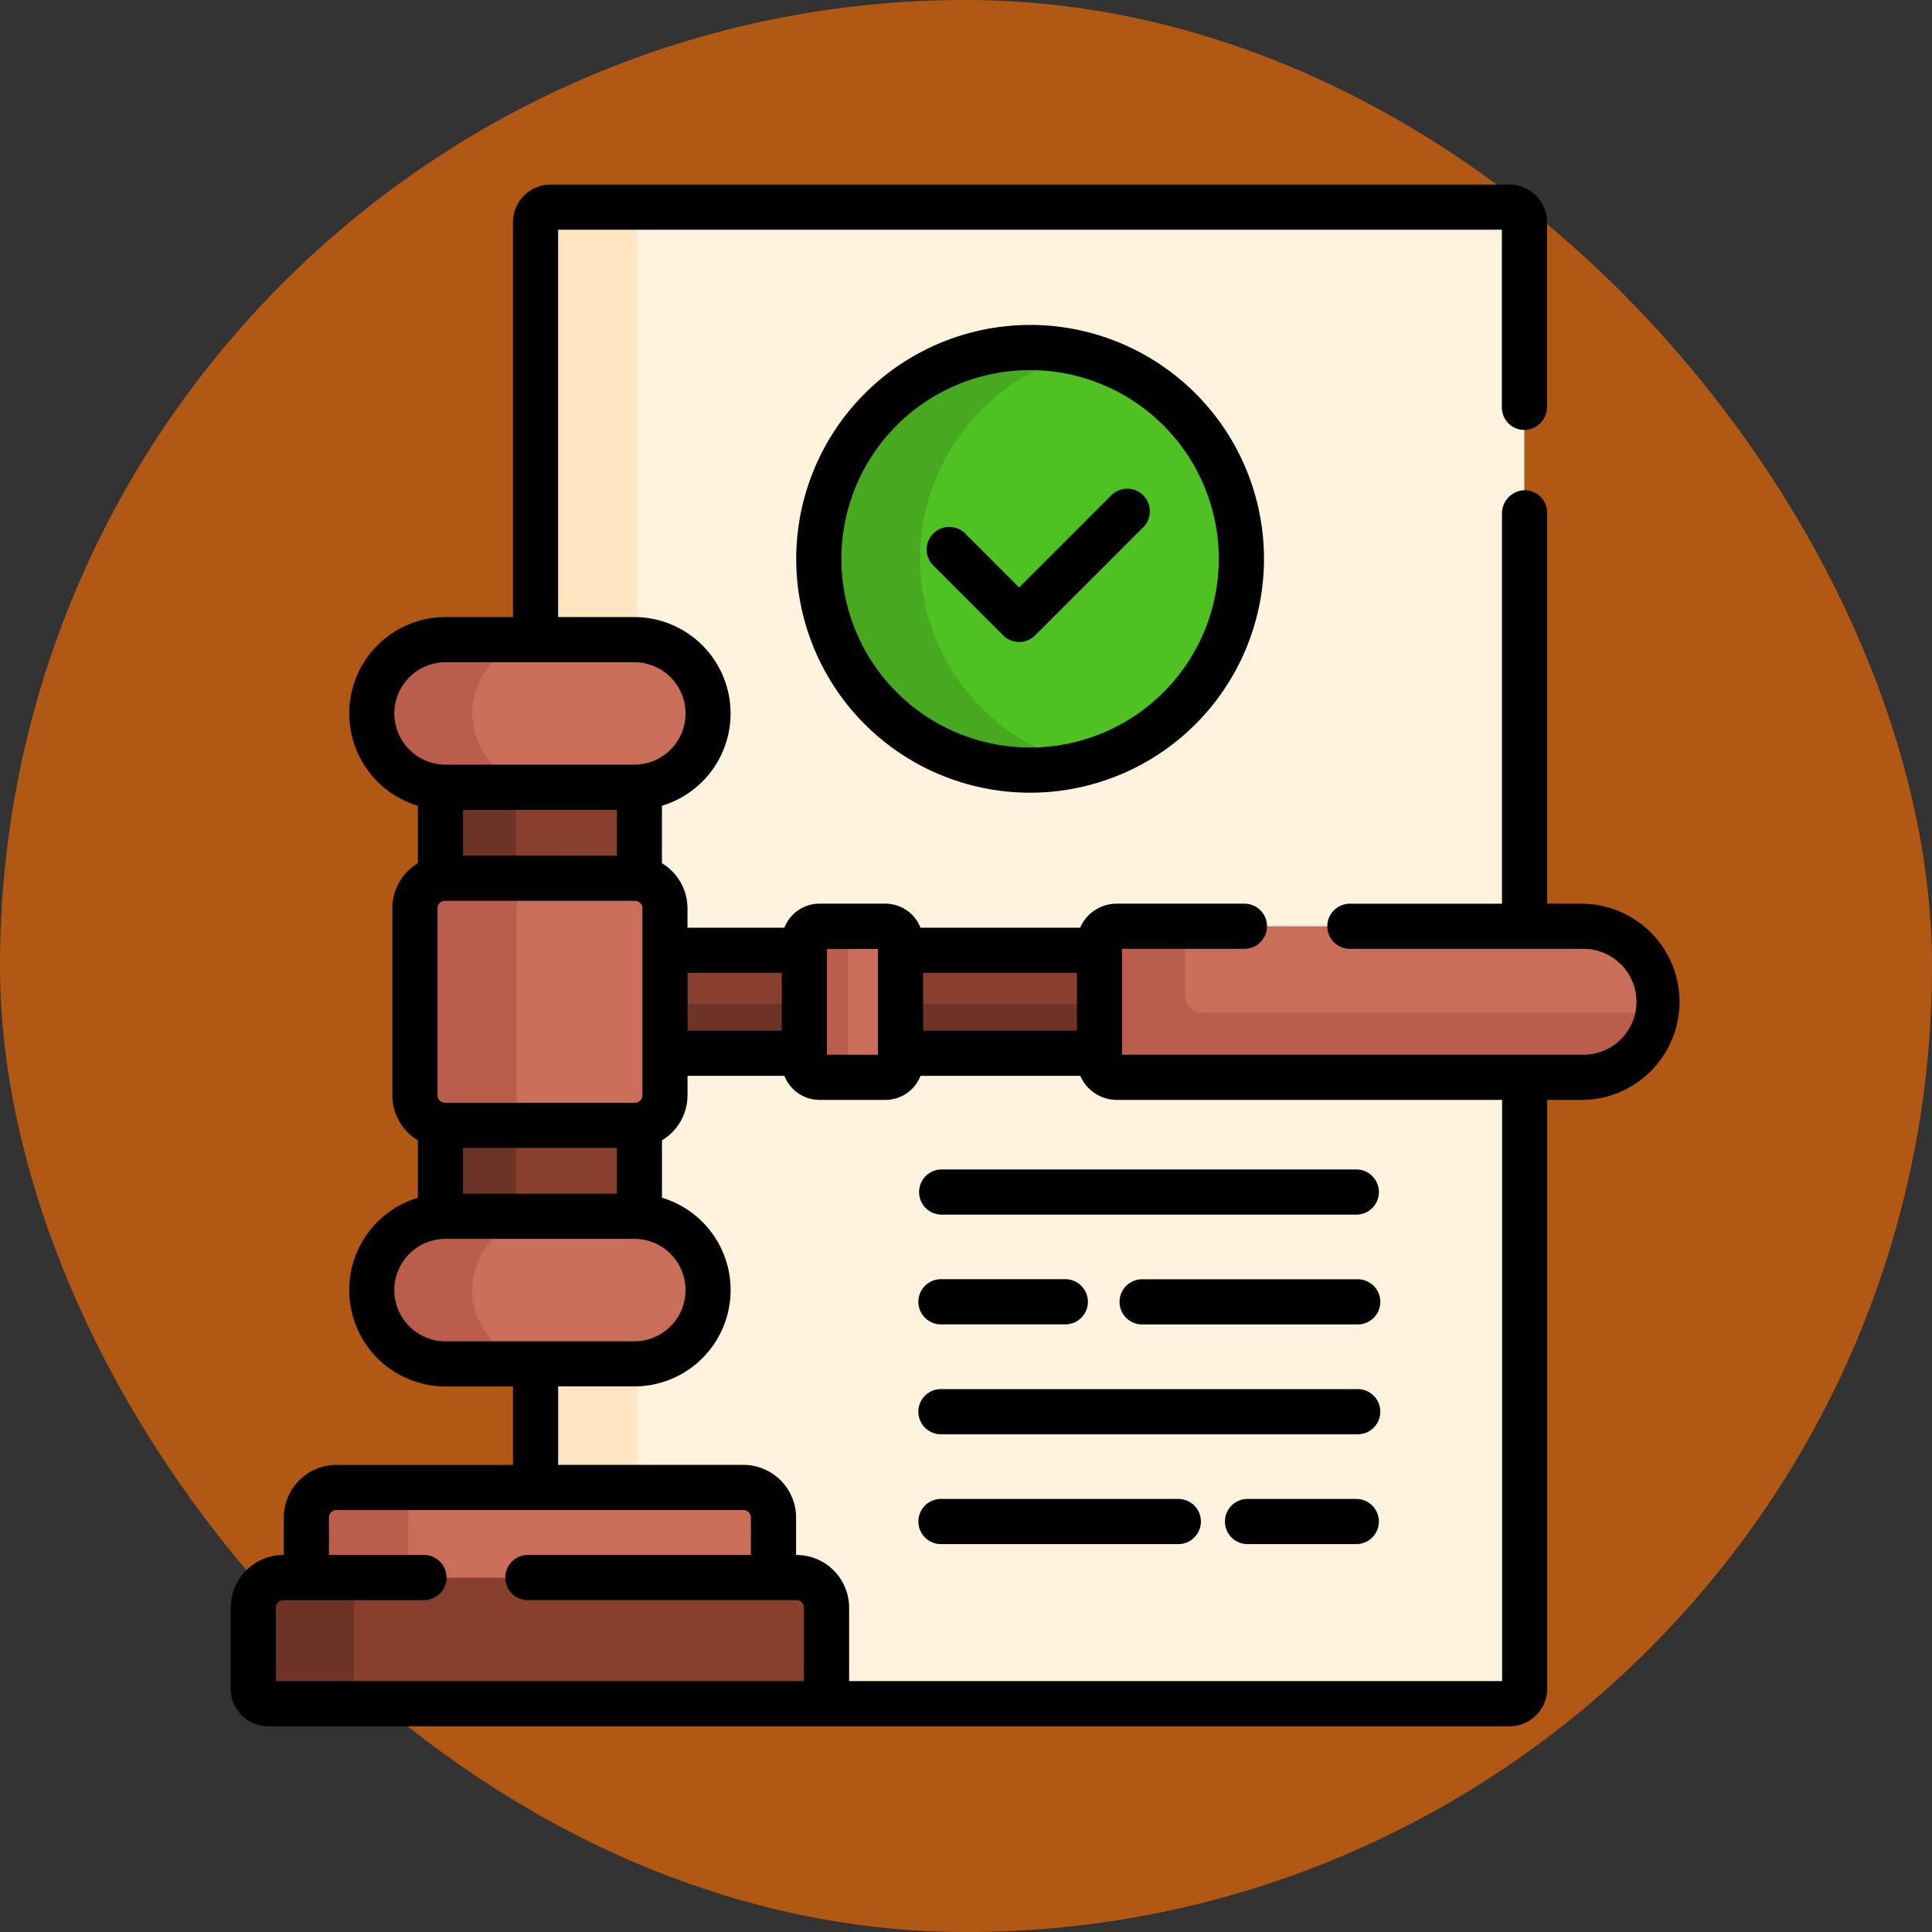 <svg xmlns="http://www.w3.org/2000/svg" width="83.73" height="83.731" viewBox="0 0 83.73 83.731">
  <rect x="0" y="0" width="83.73" height="83.731" fill="#333333" stroke="none"/>
  <g id="_96" data-name="96" transform="translate(-176.457 -399)">
    <rect id="Rectángulo_401249" data-name="Rectángulo 401249" width="83.73" height="83.731" rx="41.865" transform="translate(176.457 399)" fill="#b15815"/>
    <g id="obediente" transform="translate(171.379 407)">
      <g id="Grupo_1100547" data-name="Grupo 1100547" transform="translate(28.289 0.979)">
        <path id="Trazado_875246" data-name="Trazado 875246" d="M158.524,7.5H116.967a.653.653,0,0,0-.652.652V26.243h4.279a3.2,3.2,0,0,1,.223,6.388V36.6h0a1.3,1.3,0,0,1,1.106,1.288v8.1a1.3,1.3,0,0,1-1.106,1.288h0v3.967a3.2,3.2,0,0,1-.223,6.388h-4.279v5.355h9.006a1.3,1.3,0,0,1,1.3,1.3v2.6s0,0,0,0h.994a1.3,1.3,0,0,1,1.3,1.3v4.162h30.252V8.152A.653.653,0,0,0,158.524,7.5Z" transform="translate(-116.315 -7.5)" fill="#fff3de"/>
      </g>
      <g id="Grupo_1100548" data-name="Grupo 1100548" transform="translate(28.289 0.979)">
        <path id="Trazado_875247" data-name="Trazado 875247" d="M120.594,26.243c.039,0,.078,0,.116,0V8.152a.653.653,0,0,1,.652-.652h-4.4a.653.653,0,0,0-.652.652V26.243Z" transform="translate(-116.315 -7.5)" fill="#ffe5c2"/>
        <path id="Trazado_875248" data-name="Trazado 875248" d="M120.594,391.63h-4.279v5.355h4.4v-5.358Z" transform="translate(-116.315 -341.5)" fill="#ffe5c2"/>
      </g>
      <g id="Grupo_1100566" data-name="Grupo 1100566" transform="translate(16.057 19.722)">
        <g id="Grupo_1100549" data-name="Grupo 1100549" transform="translate(17.841 13.462)">
          <path id="Trazado_875249" data-name="Trazado 875249" d="M159.3,254.29h6.041v4.463H159.3Z" transform="translate(-159.296 -254.29)" fill="#883f2e"/>
          <path id="Trazado_875250" data-name="Trazado 875250" d="M237.5,254.29h8.628v4.463H237.5Z" transform="translate(-227.296 -254.29)" fill="#883f2e"/>
        </g>
        <g id="Grupo_1100550" data-name="Grupo 1100550" transform="translate(17.841 15.773)">
          <path id="Trazado_875251" data-name="Trazado 875251" d="M159.3,272h6.041v2.152H159.3Z" transform="translate(-159.296 -272)" fill="#6d3326"/>
          <path id="Trazado_875252" data-name="Trazado 875252" d="M237.5,272h8.628v2.152H237.5Z" transform="translate(-227.296 -272)" fill="#6d3326"/>
        </g>
        <g id="Grupo_1100551" data-name="Grupo 1100551" transform="translate(36.675 12.421)">
          <path id="Trazado_875253" data-name="Trazado 875253" d="M327.863,249.583a3.273,3.273,0,0,1-3.273,3.273H304.36a.744.744,0,0,1-.744-.744v-5.058a.744.744,0,0,1,.744-.744H324.59A3.273,3.273,0,0,1,327.863,249.583Z" transform="translate(-303.616 -246.31)" fill="#ca6e59"/>
        </g>
        <g id="Grupo_1100552" data-name="Grupo 1100552" transform="translate(36.675 12.421)">
          <path id="Trazado_875254" data-name="Trazado 875254" d="M308.064,250.054a.744.744,0,0,1-.744-.744v-3h-2.96a.744.744,0,0,0-.744.744v5.058a.744.744,0,0,0,.744.744H324.59a3.273,3.273,0,0,0,3.238-2.8Z" transform="translate(-303.616 -246.31)" fill="#bb5d4c"/>
        </g>
        <g id="Grupo_1100553" data-name="Grupo 1100553" transform="translate(23.882 12.421)">
          <path id="Trazado_875255" data-name="Trazado 875255" d="M209.75,246.963v5.24a.653.653,0,0,1-.652.652h-2.86a.653.653,0,0,1-.652-.652v-5.24a.653.653,0,0,1,.652-.652h2.86A.652.652,0,0,1,209.75,246.963Z" transform="translate(-205.585 -246.311)" fill="#ca6e59"/>
        </g>
        <g id="Grupo_1100554" data-name="Grupo 1100554" transform="translate(23.882 12.421)">
          <path id="Trazado_875256" data-name="Trazado 875256" d="M207.477,252.2v-5.24a.653.653,0,0,1,.652-.652h-1.892a.653.653,0,0,0-.652.652v5.24a.653.653,0,0,0,.652.652h1.892A.652.652,0,0,1,207.477,252.2Z" transform="translate(-205.585 -246.311)" fill="#bb5d4c"/>
        </g>
        <g id="Grupo_1100555" data-name="Grupo 1100555" transform="translate(8.107 6.388)">
          <path id="Trazado_875257" data-name="Trazado 875257" d="M93.132,312.314H84.9a1.307,1.307,0,0,1-.2-.017v3.967c.074-.005.148-.009.223-.009h8.182c.075,0,.149,0,.223.009V312.3A1.292,1.292,0,0,1,93.132,312.314Z" transform="translate(-84.703 -297.653)" fill="#883f2e"/>
          <path id="Trazado_875258" data-name="Trazado 875258" d="M84.9,312.314a1.307,1.307,0,0,1-.2-.017v3.967c.074-.005.148-.009.223-.009h3.063v-3.942H84.9Z" transform="translate(-84.703 -297.653)" fill="#6d3326"/>
          <path id="Trazado_875259" data-name="Trazado 875259" d="M84.9,204.03h8.231a1.311,1.311,0,0,1,.2.017v-3.967c-.074.005-.148.009-.223.009H84.926c-.075,0-.149,0-.223-.009v3.967A1.311,1.311,0,0,1,84.9,204.03Z" transform="translate(-84.703 -200.079)" fill="#883f2e"/>
          <path id="Trazado_875260" data-name="Trazado 875260" d="M84.9,204.029h3.088v-3.942H84.926c-.075,0-.149,0-.223-.009v3.967A1.329,1.329,0,0,1,84.9,204.029Z" transform="translate(-84.703 -200.078)" fill="#6d3326"/>
        </g>
        <g id="Grupo_1100556" data-name="Grupo 1100556" transform="translate(7.001 10.338)">
          <path id="Trazado_875261" data-name="Trazado 875261" d="M87.066,231.657v8.1a1.3,1.3,0,0,1-1.3,1.3H77.53a1.3,1.3,0,0,1-1.3-1.3v-8.1a1.3,1.3,0,0,1,1.3-1.3h8.231A1.3,1.3,0,0,1,87.066,231.657Z" transform="translate(-76.225 -230.352)" fill="#ca6e59"/>
        </g>
        <g id="Grupo_1100557" data-name="Grupo 1100557" transform="translate(7.001 10.338)">
          <path id="Trazado_875262" data-name="Trazado 875262" d="M80.633,239.757v-8.1a1.3,1.3,0,0,1,1.3-1.3H77.53a1.3,1.3,0,0,0-1.3,1.3v8.1a1.3,1.3,0,0,0,1.3,1.3h4.408A1.3,1.3,0,0,1,80.633,239.757Z" transform="translate(-76.225 -230.352)" fill="#bb5d4c"/>
        </g>
        <g id="Grupo_1100560" data-name="Grupo 1100560" transform="translate(0 36.742)">
          <path id="Trazado_875263" data-name="Trazado 875263" d="M60.432,436.72a1.334,1.334,0,0,0,.007-.134v-2.6a1.3,1.3,0,0,0-1.3-1.3H41.5a1.3,1.3,0,0,0-1.3,1.3v2.6a1.334,1.334,0,0,0,.007.134Z" transform="translate(-37.896 -432.685)" fill="#ca6e59"/>
          <path id="Trazado_875264" data-name="Trazado 875264" d="M44.613,436.72a1.334,1.334,0,0,1-.007-.134v-2.6a1.3,1.3,0,0,1,1.3-1.3H41.5a1.3,1.3,0,0,0-1.3,1.3v2.6a1.334,1.334,0,0,0,.007.134Z" transform="translate(-37.896 -432.685)" fill="#bb5d4c"/>
          <g id="Grupo_1100558" data-name="Grupo 1100558" transform="translate(0 3.905)">
            <path id="Trazado_875265" data-name="Trazado 875265" d="M47.42,468.075H23.23a.653.653,0,0,1-.652-.652v-3.509a1.3,1.3,0,0,1,1.3-1.3H46.115a1.3,1.3,0,0,1,1.3,1.3Z" transform="translate(-22.578 -462.608)" fill="#883f2e"/>
          </g>
          <g id="Grupo_1100559" data-name="Grupo 1100559" transform="translate(0 3.905)">
            <path id="Trazado_875266" data-name="Trazado 875266" d="M26.939,467.422v-3.509a1.3,1.3,0,0,1,1.3-1.3H23.883a1.3,1.3,0,0,0-1.3,1.3v3.509a.653.653,0,0,0,.652.652h4.361A.653.653,0,0,1,26.939,467.422Z" transform="translate(-22.578 -462.608)" fill="#6d3326"/>
          </g>
        </g>
        <g id="Grupo_1100565" data-name="Grupo 1100565" transform="translate(5.132)">
          <g id="Grupo_1100561" data-name="Grupo 1100561" transform="translate(0 24.991)">
            <path id="Trazado_875267" data-name="Trazado 875267" d="M76.483,345.831a3.2,3.2,0,0,1-3.2,3.2H65.1a3.2,3.2,0,1,1,0-6.4h8.182A3.2,3.2,0,0,1,76.483,345.831Z" transform="translate(-61.905 -342.633)" fill="#ca6e59"/>
          </g>
          <g id="Grupo_1100562" data-name="Grupo 1100562" transform="translate(0 24.991)">
            <path id="Trazado_875268" data-name="Trazado 875268" d="M66.262,345.831a3.2,3.2,0,0,1,3.2-3.2H65.1a3.2,3.2,0,1,0,0,6.4H69.46A3.2,3.2,0,0,1,66.262,345.831Z" transform="translate(-61.905 -342.633)" fill="#bb5d4c"/>
          </g>
          <g id="Grupo_1100563" data-name="Grupo 1100563" transform="translate(0)">
            <path id="Trazado_875269" data-name="Trazado 875269" d="M76.483,154.326a3.2,3.2,0,0,1-3.2,3.2H65.1a3.2,3.2,0,1,1,0-6.4h8.182A3.2,3.2,0,0,1,76.483,154.326Z" transform="translate(-61.905 -151.128)" fill="#ca6e59"/>
          </g>
          <g id="Grupo_1100564" data-name="Grupo 1100564">
            <path id="Trazado_875270" data-name="Trazado 875270" d="M66.262,154.326a3.2,3.2,0,0,1,3.2-3.2H65.1a3.2,3.2,0,0,0,0,6.4H69.46A3.2,3.2,0,0,1,66.262,154.326Z" transform="translate(-61.905 -151.128)" fill="#bb5d4c"/>
          </g>
        </g>
      </g>
      <g id="Grupo_1100569" data-name="Grupo 1100569" transform="translate(40.563 7.061)">
        <g id="Grupo_1100567" data-name="Grupo 1100567" transform="translate(0)">
          <circle id="Elipse_11565" data-name="Elipse 11565" cx="9.157" cy="9.157" r="9.157" fill="#4fc123"/>
        </g>
        <g id="Grupo_1100568" data-name="Grupo 1100568" transform="translate(0)">
          <path id="Trazado_875271" data-name="Trazado 875271" d="M214.76,63.264a9.159,9.159,0,0,1,6.963-8.89,9.157,9.157,0,1,0,0,17.781A9.159,9.159,0,0,1,214.76,63.264Z" transform="translate(-210.372 -54.107)" fill="#47a920"/>
        </g>
      </g>
      <g id="Grupo_1100570" data-name="Grupo 1100570" transform="translate(15.078 0)">
        <path id="Trazado_875272" data-name="Trazado 875272" d="M73.706,31.164H72.13V14.224a.979.979,0,0,0-1.009-.978,1.006,1.006,0,0,0-.949,1.019v16.9h-6.56a.979.979,0,1,0,0,1.957H73.706a2.294,2.294,0,0,1,0,4.588h-20V33.121h5.335a.979.979,0,0,0,0-1.957h-5.57a1.725,1.725,0,0,0-1.581,1.041H44.97a1.633,1.633,0,0,0-1.519-1.041h-2.86a1.633,1.633,0,0,0-1.519,1.041h-4.2v-.84a2.282,2.282,0,0,0-1.106-1.953V26.92a4.177,4.177,0,0,0-1.2-8.177h-3.3V1.957h40.9v7.7a.979.979,0,0,0,1.009.978,1.006,1.006,0,0,0,.949-1.019V1.631A1.631,1.631,0,0,0,70.5,0H28.941A1.631,1.631,0,0,0,27.31,1.631V18.743H24.387a4.177,4.177,0,0,0-1.2,8.177v2.492a2.282,2.282,0,0,0-1.106,1.953v8.1a2.282,2.282,0,0,0,1.106,1.953v2.492a4.177,4.177,0,0,0,1.2,8.177H27.31v3.4h-7.65a2.286,2.286,0,0,0-2.284,2.284V59.39h-.015a2.286,2.286,0,0,0-2.284,2.284v3.509a1.633,1.633,0,0,0,1.631,1.631H70.5a1.631,1.631,0,0,0,1.631-1.631V39.667h1.576a4.251,4.251,0,0,0,0-8.5Zm-28.623,3h6.67v2.505h-6.67Zm-4.165-1.041h2.208v4.588H40.917Zm-6.041,1.041H38.96v2.505H34.877ZM22.168,22.92A2.222,2.222,0,0,1,24.387,20.7h8.182a2.219,2.219,0,1,1,0,4.439H24.387A2.222,2.222,0,0,1,22.168,22.92Zm2.195,16.872a.327.327,0,0,1-.326-.326v-8.1a.327.327,0,0,1,.326-.326h8.231a.327.327,0,0,1,.326.326v8.1a.327.327,0,0,1-.326.326Zm7.45,1.957v1.985h-6.67V41.749Zm-6.67-12.668V27.1h6.67v1.985ZM24.387,50.13a2.219,2.219,0,1,1,0-4.439h8.182a2.219,2.219,0,1,1,0,4.439ZM39.92,64.857H17.035V61.674a.327.327,0,0,1,.326-.326H23.42a.979.979,0,1,0,0-1.957H19.334V57.769a.327.327,0,0,1,.326-.326H37.295a.327.327,0,0,1,.326.326V59.39H27.987a.979.979,0,1,0,0,1.957H39.594a.327.327,0,0,1,.326.326Zm30.252,0H41.878V61.674a2.286,2.286,0,0,0-2.284-2.284h-.015V57.769a2.286,2.286,0,0,0-2.284-2.284H29.268v-3.4h3.3a4.177,4.177,0,0,0,1.2-8.177V41.419a2.282,2.282,0,0,0,1.106-1.953v-.84h4.2a1.633,1.633,0,0,0,1.519,1.041h2.86a1.633,1.633,0,0,0,1.519-1.041h6.924a1.725,1.725,0,0,0,1.581,1.041h16.7v25.19Z" transform="translate(-15.078 0)"/>
        <path id="Trazado_875273" data-name="Trazado 875273" d="M202.872,56.743a10.136,10.136,0,1,0,10.136-10.136A10.147,10.147,0,0,0,202.872,56.743Zm18.314,0a8.178,8.178,0,1,1-8.178-8.178A8.187,8.187,0,0,1,221.186,56.743Z" transform="translate(-178.365 -40.525)"/>
        <path id="Trazado_875274" data-name="Trazado 875274" d="M248.014,103.1a.979.979,0,1,0-1.384,1.384l3.01,3.01a.979.979,0,0,0,1.384,0l4.666-4.666a.979.979,0,1,0-1.384-1.384l-3.974,3.974Z" transform="translate(-216.164 -87.958)"/>
        <path id="Trazado_875275" data-name="Trazado 875275" d="M243.681,328.048a.979.979,0,0,0,.979.979h18a.979.979,0,0,0,0-1.957h-18A.979.979,0,0,0,243.681,328.048Z" transform="translate(-213.849 -284.387)"/>
        <path id="Trazado_875276" data-name="Trazado 875276" d="M320.758,363.546h-9.28a.979.979,0,1,0,0,1.957h9.28a.979.979,0,1,0,0-1.957Z" transform="translate(-271.948 -316.104)"/>
        <path id="Trazado_875277" data-name="Trazado 875277" d="M244.66,365.5h5.327a.979.979,0,1,0,0-1.957H244.66a.979.979,0,1,0,0,1.957Z" transform="translate(-213.849 -316.104)"/>
        <path id="Trazado_875278" data-name="Trazado 875278" d="M262.658,400.023h-18a.979.979,0,1,0,0,1.957h18a.979.979,0,1,0,0-1.957Z" transform="translate(-213.848 -347.821)"/>
        <path id="Trazado_875279" data-name="Trazado 875279" d="M351.191,436.5h-4.712a.979.979,0,1,0,0,1.957h4.712a.979.979,0,0,0,0-1.957Z" transform="translate(-302.381 -379.538)"/>
        <path id="Trazado_875280" data-name="Trazado 875280" d="M254.945,436.5H244.66a.979.979,0,1,0,0,1.957h10.286a.979.979,0,0,0,0-1.957Z" transform="translate(-213.849 -379.538)"/>
      </g>
    </g>
  </g>
</svg>
